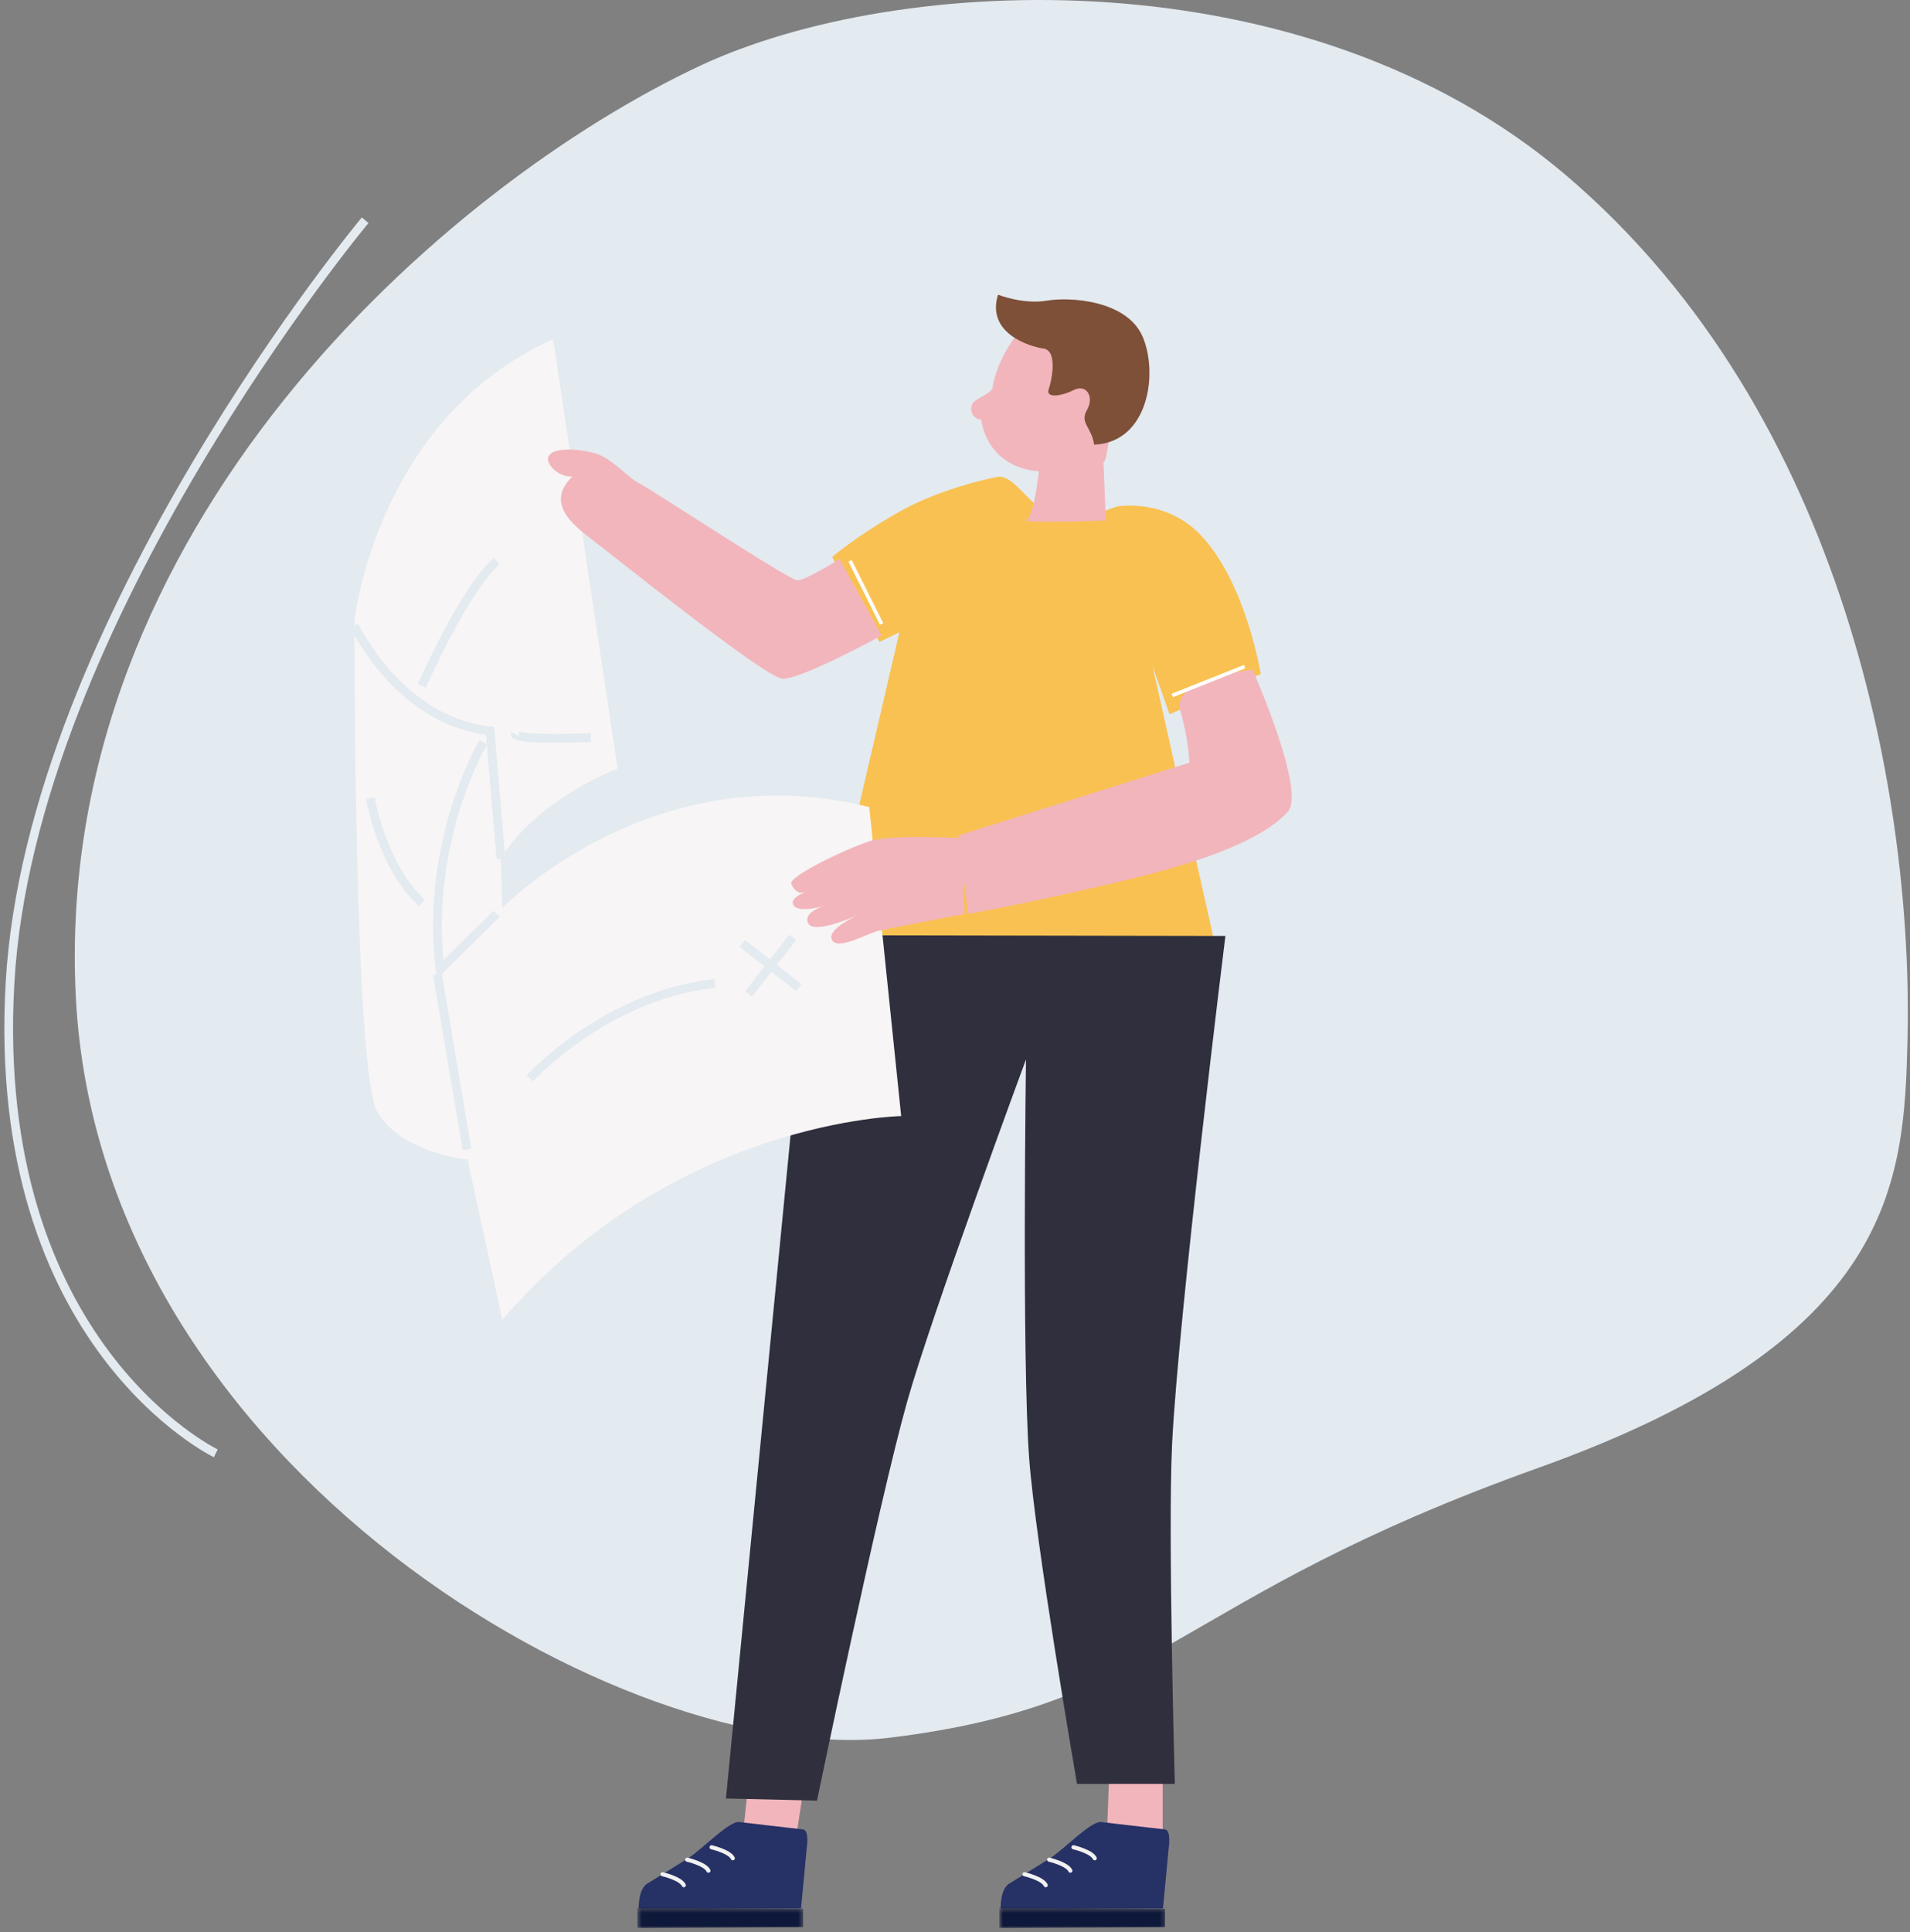 <?xml version="1.0" encoding="UTF-8"?>
<svg width="439px" height="444px" viewBox="0 0 439 444" version="1.1" xmlns="http://www.w3.org/2000/svg" xmlns:xlink="http://www.w3.org/1999/xlink">
    <rect x="0" y="0" width="439" height="444" fill="#808080" stroke="none"/>
    <title>1ED40929-3E90-4827-9947-6A83A5A9D9DC</title>
    <defs>
        <polygon id="path-1" points="0.502 0.362 38.597 0.362 38.597 5 0.502 5"></polygon>
        <polygon id="path-3" points="0.689 0.362 38.784 0.362 38.784 5 0.689 5"></polygon>
    </defs>
    <g id="布局" stroke="none" stroke-width="1" fill="none" fill-rule="evenodd">
        <g id="画板" transform="translate(-616, -387)">
            <g id="暂无历史版本" transform="translate(618, 387)">
                <path d="M158.928,15.099 C204.338,-6.174 297.966,-10.78 357.928,40.265 C422.928,95.599 437.752,185.673 436.428,239.099 C435.624,271.554 433.628,307.935 351.595,337.265 C267.039,367.497 265.262,391.599 202.595,399.265 C142.406,406.629 20.928,337.265 15.428,229.099 C9.945,121.247 100.597,42.425 158.928,15.099" id="Fill-1" fill="#E3EAF0"></path>
                <path d="M47.595,333.932 C47.595,333.932 -4.37,308.932 0.297,225.932 C4.963,142.932 81.928,50.599 81.928,50.599" id="Stroke-3" stroke="#E3EAF0" stroke-width="2"></path>
                <path d="M274.129,123.109 C266.013,114.407 254.879,116.359 254.879,116.359 C249.241,118.077 250.385,118.989 242.754,118.859 C235.536,118.859 232.182,109.515 227.547,109.515 C227.547,109.515 215.254,111.734 205.129,117.359 C195.165,122.894 189.26,127.992 189.26,127.992 L200.129,147.484 L204.713,145.286 L187.629,218.859 C187.629,218.859 195.77,220.084 224.504,221.984 C235.213,222.692 277.254,216.984 277.254,216.984 L262.879,152.984 L266.814,164.113 L287.754,154.859 C287.754,154.859 284.504,134.234 274.129,123.109" id="Fill-5" fill="#F9C152"></path>
                <path d="M237.045,105.692 C237.045,105.692 235.949,118.585 233.921,119.444 C231.893,120.303 252.174,119.616 252.174,119.616 L251.519,103.61 L237.045,105.692 Z" id="Fill-7" fill="#F2B5BC"></path>
                <path d="M231.973,76.51 C231.973,76.51 227.298,82.194 226.199,88.701 C226.199,90.626 222.045,91.359 221.426,92.942 C220.822,94.489 221.706,96.309 223.539,96.401 C223.539,96.401 224.365,106.668 235.914,108.227 C235.914,108.227 251.407,109.326 252.14,105.293 C252.873,101.26 254.248,94.293 254.248,94.293 L247.557,76.51 L231.973,76.51 Z" id="Fill-9" fill="#F2B5BC"></path>
                <path d="M227.39,67.71 C227.39,67.71 233.164,70.002 238.574,69.085 C243.982,68.168 256.907,68.993 260.574,77.243 C264.24,85.493 262.131,101.627 249.482,102.177 C248.932,98.144 246.09,97.227 247.831,94.201 C249.574,91.177 247.707,88.151 244.79,89.618 C241.873,91.085 238.298,91.543 239.032,89.435 C239.765,87.326 241.135,80.543 237.837,80.085 C234.539,79.627 224.64,76.51 227.39,67.71" id="Fill-11" fill="#7E5038"></path>
                <polygon id="Fill-13" fill="#F2B5BC" points="169.924 410.617 169.007 419.142 181.198 420.701 182.849 409.975"></polygon>
                <polygon id="Fill-15" fill="#F2B5BC" points="252.928 407.936 252.516 418.936 265.235 421.067 265.235 406.767"></polygon>
                <path d="M184.179,214.895 L164.853,413.238 L185.783,413.734 C185.783,413.734 199.911,345.457 206.498,322.067 C212.142,302.032 233.816,243.417 233.816,243.417 C233.816,243.417 232.856,312.229 234.549,335.083 C236.006,354.748 245.549,409.883 245.549,409.883 L268.026,409.883 C268.026,409.883 266.411,352.195 267.394,331.897 C268.814,302.561 279.648,215.057 279.648,215.057 L184.179,214.895 Z" id="Fill-17" fill="#2F2F3D"></path>
                <path d="M168.022,418.661 C168.022,418.661 180.447,420.128 182.505,420.334 C184.109,420.494 183.422,424.642 183.422,424.642 L182.115,438.484 L144.806,438.484 C144.806,438.484 144.651,433.9 146.916,432.709 C146.916,432.709 154.452,428.079 156.102,427.017 C159.541,424.806 165.706,418.206 168.022,418.661" id="Fill-19" fill="#263166"></path>
                <g id="编组" transform="translate(144, 438.022)">
                    <mask id="mask-2" fill="white">
                        <use xlink:href="#path-1"></use>
                    </mask>
                    <g id="Clip-22"></g>
                    <polygon id="Fill-21" fill="#0E183A" mask="url(#mask-2)" points="0.502 0.362 0.502 5.001 38.597 4.799 38.597 0.563"></polygon>
                </g>
                <path d="M150.278,430.639 C150.278,430.639 154.409,431.586 155.165,433.168" id="Stroke-23" stroke="#F2F2F2" stroke-width="0.941" stroke-linecap="round"></path>
                <path d="M155.941,427.297 C155.941,427.297 160.071,428.245 160.827,429.826" id="Stroke-25" stroke="#F2F2F2" stroke-width="0.941" stroke-linecap="round"></path>
                <path d="M161.546,424.45 C161.546,424.45 165.676,425.397 166.433,426.978" id="Stroke-27" stroke="#F2F2F2" stroke-width="0.941" stroke-linecap="round"></path>
                <path d="M251.209,418.661 C251.209,418.661 263.635,420.128 265.692,420.334 C267.297,420.494 266.609,424.642 266.609,424.642 L265.303,438.484 L227.994,438.484 C227.994,438.484 227.839,433.9 230.103,432.709 C230.103,432.709 237.64,428.079 239.29,427.017 C242.728,424.806 248.893,418.206 251.209,418.661" id="Fill-29" fill="#263166"></path>
                <g id="编组" transform="translate(227, 438.022)">
                    <mask id="mask-4" fill="white">
                        <use xlink:href="#path-3"></use>
                    </mask>
                    <g id="Clip-32"></g>
                    <polygon id="Fill-31" fill="#0E183A" mask="url(#mask-4)" points="0.689 0.362 0.689 5.001 38.784 4.799 38.784 0.563"></polygon>
                </g>
                <path d="M233.466,430.639 C233.466,430.639 237.597,431.586 238.353,433.168" id="Stroke-33" stroke="#F2F2F2" stroke-width="0.941" stroke-linecap="round"></path>
                <path d="M239.129,427.297 C239.129,427.297 243.259,428.245 244.015,429.826" id="Stroke-35" stroke="#F2F2F2" stroke-width="0.941" stroke-linecap="round"></path>
                <path d="M244.733,424.45 C244.733,424.45 248.863,425.397 249.62,426.978" id="Stroke-37" stroke="#F2F2F2" stroke-width="0.941" stroke-linecap="round"></path>
                <path d="M285.879,153.859 C285.879,153.859 298.254,181.734 294.004,186.484 C289.754,191.234 280.004,196.609 257.754,201.984 C235.504,207.359 220.504,209.984 220.504,209.984 L218.254,191.984 L271.379,175.234 C271.379,175.234 271.254,170.234 269.254,163.109 C267.254,155.984 285.879,153.859 285.879,153.859" id="Fill-39" fill="#F2B5BC"></path>
                <line x1="193.379" y1="128.859" x2="200.629" y2="143.359" id="Stroke-41" stroke="#FFFFFF" stroke-width="0.841"></line>
                <line x1="267.441" y1="159.797" x2="284.066" y2="153.172" id="Stroke-43" stroke="#FFFFFF" stroke-width="0.841"></line>
                <path d="M197.795,185.442 L205.129,256.442 C205.129,256.442 152.962,257.276 113.462,303.276 L105.462,266.442 C105.462,266.442 89.962,264.942 84.629,255.276 C79.295,245.609 79.461,142.609 79.461,142.609 C79.461,142.609 84.462,96.109 125.129,77.942 L139.962,176.609 C139.962,176.609 121.795,183.276 113.129,197.276 L113.462,208.609 C113.462,208.609 147.962,172.942 197.795,185.442" id="Fill-45" fill="#F7F5F5"></path>
                <path d="M79.461,143.776 C79.461,143.776 89.629,165.609 110.629,167.942 L113.129,197.276" id="Stroke-47" stroke="#E3EAF0" stroke-width="2"></path>
                <path d="M109.129,170.526 C109.129,170.526 95.629,192.776 99.129,222.776 C99.129,222.776 109.864,212.265 112.129,209.984" id="Stroke-49" stroke="#E3EAF0" stroke-width="2"></path>
                <line x1="98.549" y1="223.942" x2="105.339" y2="264.109" id="Stroke-51" stroke="#E3EAF0" stroke-width="2"></line>
                <path d="M119.795,247.776 C119.795,247.776 136.948,228.776 162.288,225.942" id="Stroke-53" stroke="#E3EAF0" stroke-width="2"></path>
                <path d="M83.129,183.442 C83.129,183.442 85.795,199.109 94.962,207.442" id="Stroke-55" stroke="#E3EAF0" stroke-width="2"></path>
                <path d="M94.962,157.609 C94.962,157.609 104.462,135.776 112.129,128.942" id="Stroke-57" stroke="#E3EAF0" stroke-width="2"></path>
                <path d="M116.397,168.678 C116.397,168.678 115.628,170.137 133.794,169.47" id="Stroke-59" stroke="#E3EAF0" stroke-width="2"></path>
                <line x1="168.629" y1="216.791" x2="181.629" y2="226.942" id="Stroke-61" stroke="#E3EAF0" stroke-width="2"></line>
                <line x1="180.204" y1="215.367" x2="170.053" y2="228.367" id="Stroke-63" stroke="#E3EAF0" stroke-width="2"></line>
                <path d="M219.129,192.609 C219.129,192.609 203.045,191.609 197.879,193.276 C192.712,194.942 179.129,201.359 179.879,203.109 C180.629,204.859 181.795,205.442 183.212,204.942 C183.212,204.942 179.129,206.359 180.462,208.109 C181.795,209.859 187.629,208.109 187.629,208.109 C187.629,208.109 182.379,209.488 183.795,212.192 C185.211,214.896 195.795,209.984 195.795,209.984 C195.795,209.984 187.879,213.359 189.212,215.942 C190.545,218.526 197.295,214.442 199.962,213.859 C202.629,213.276 219.712,209.984 219.712,209.984 L219.129,192.609 Z" id="Fill-65" fill="#F2B5BC"></path>
                <path d="M190.962,128.442 C190.962,128.442 183.045,133.442 181.212,133.359 C179.379,133.276 147.545,112.359 144.879,111.026 C142.212,109.692 139.545,106.192 135.795,104.526 C133.504,103.507 125.212,102.176 124.045,104.942 C123.4,106.472 126.045,109.588 129.545,109.515 C123.982,114.942 128.212,119.526 133.379,123.442 C138.545,127.359 173.712,155.609 177.795,155.942 C181.879,156.276 200.629,146.026 200.629,146.026 L190.962,128.442 Z" id="Fill-67" fill="#F2B5BC"></path>
            </g>
        </g>
    </g>
</svg>